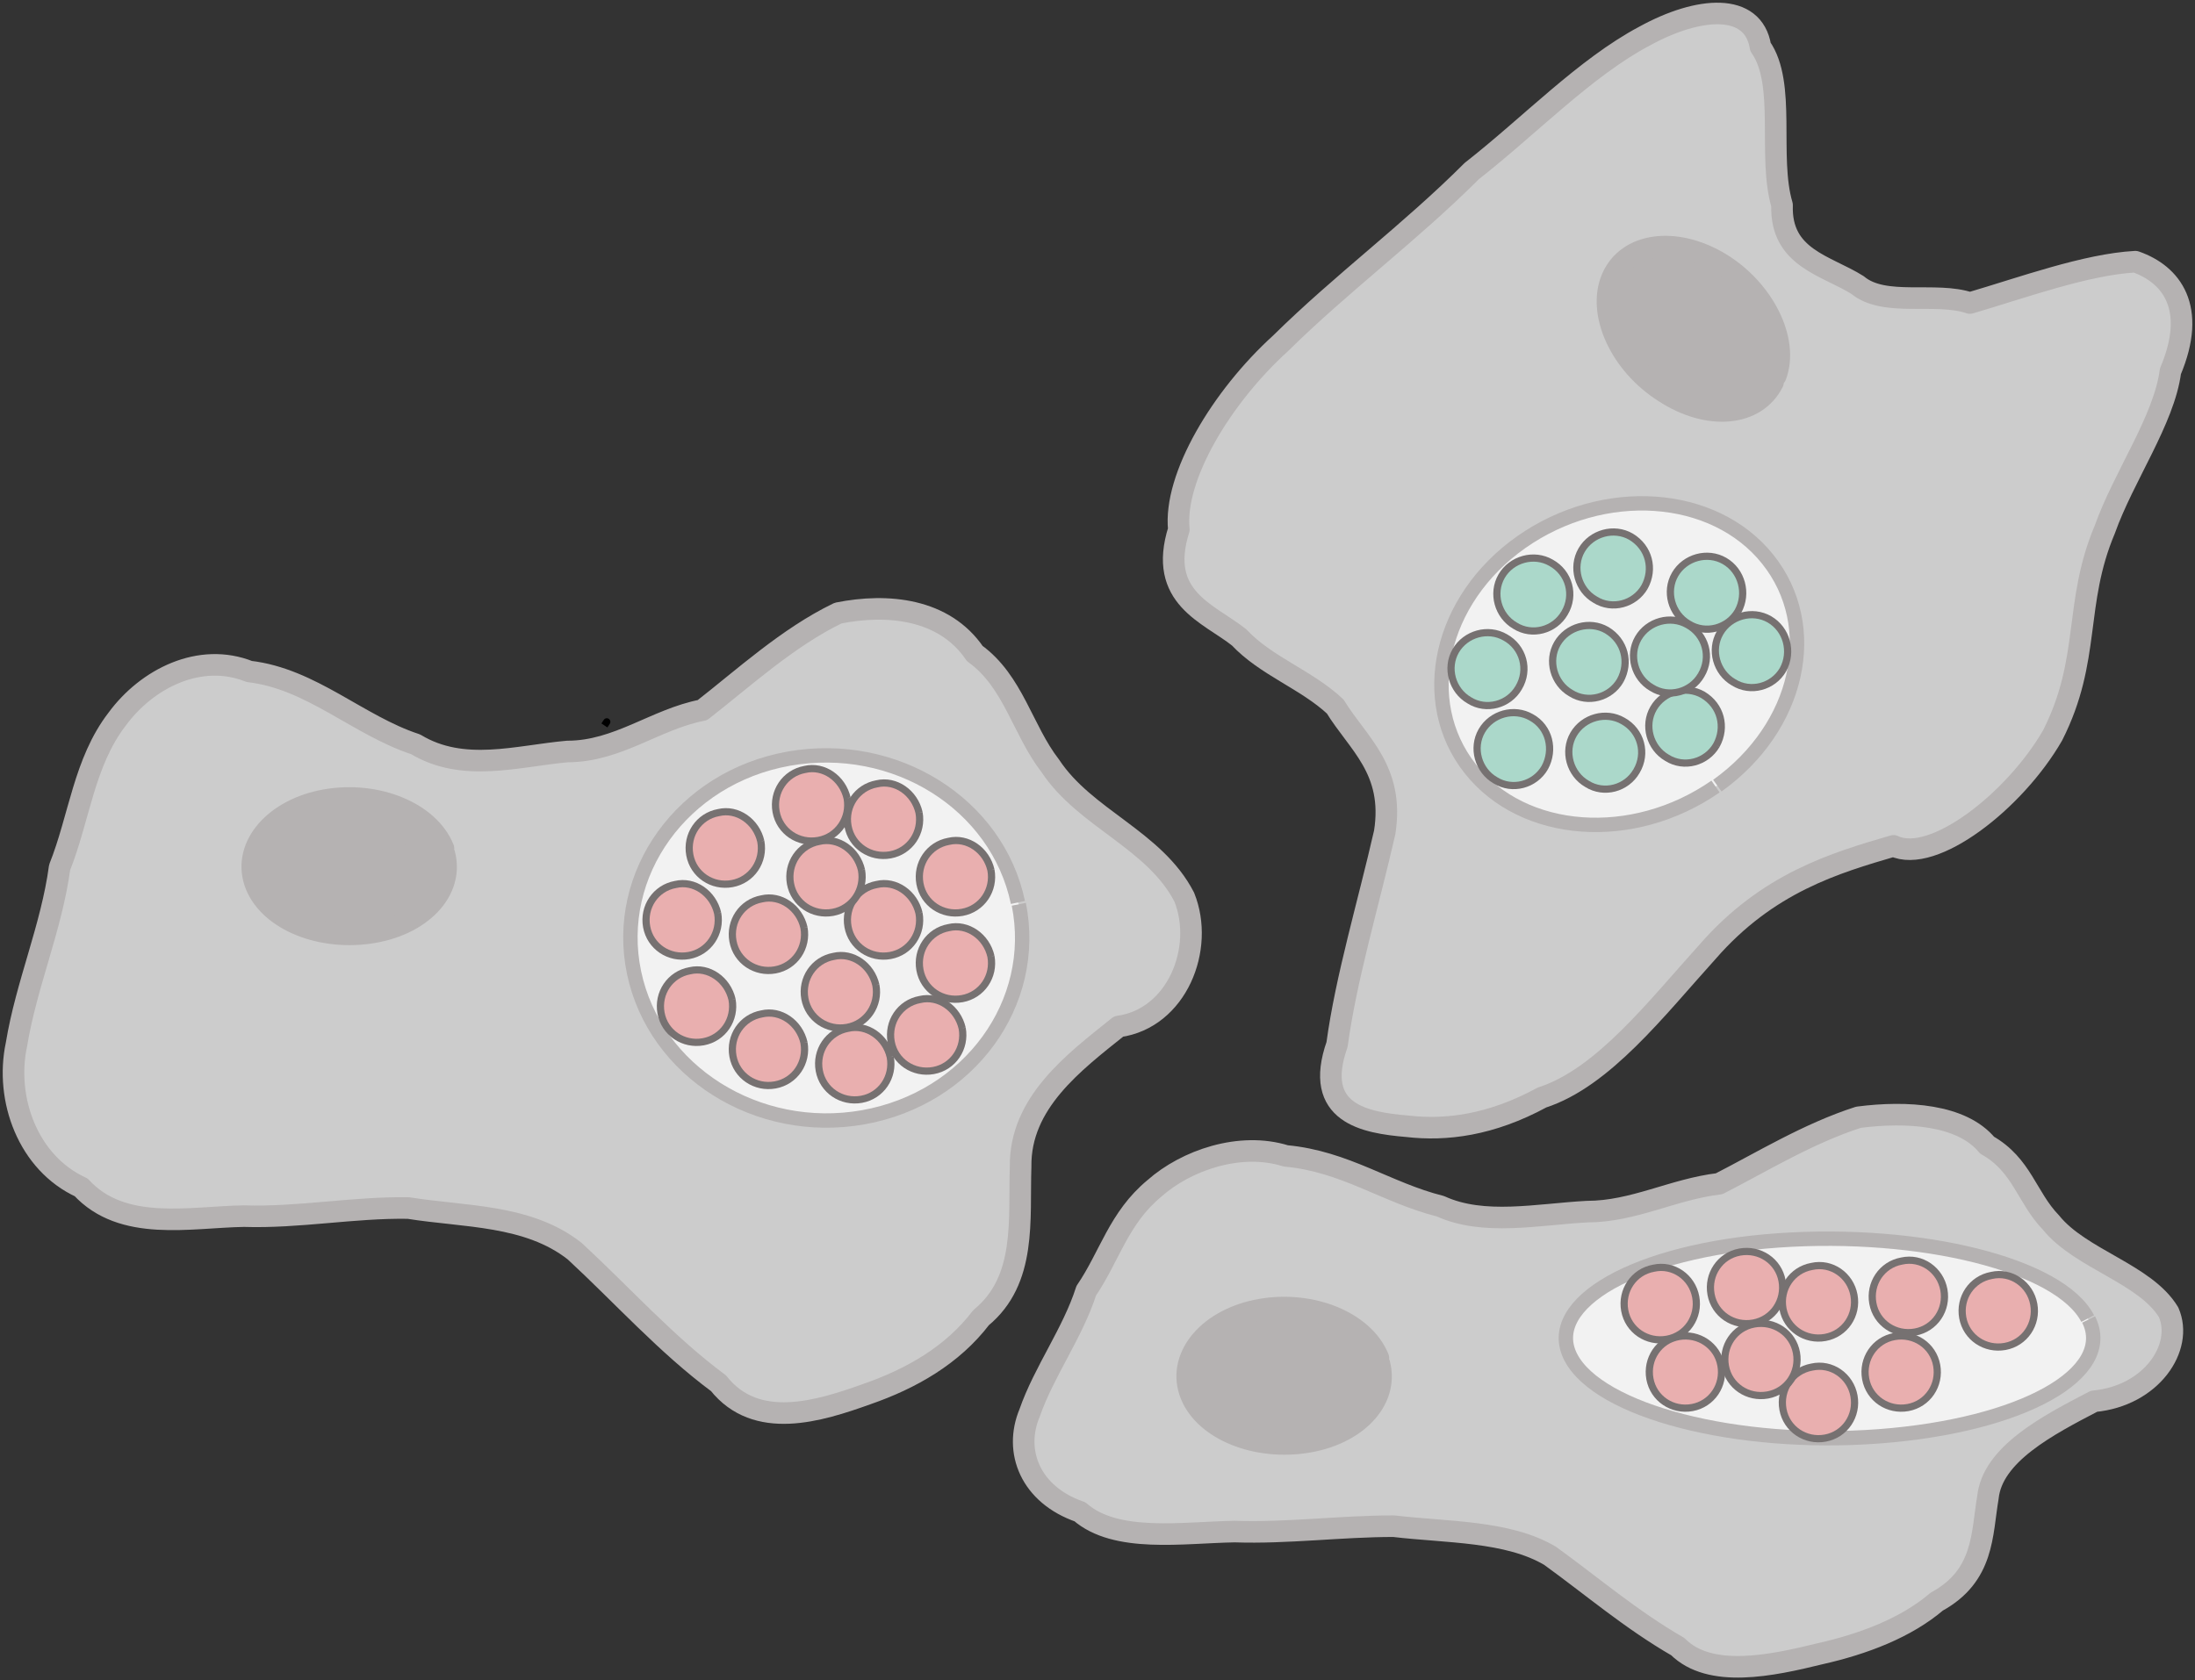 <?xml version="1.0" encoding="UTF-8" standalone="no"?>
<svg
   xmlns:dc="http://purl.org/dc/elements/1.1/"
   xmlns:cc="http://creativecommons.org/ns#"
   xmlns:rdf="http://www.w3.org/1999/02/22-rdf-syntax-ns#"
   xmlns:svg="http://www.w3.org/2000/svg"
   xmlns="http://www.w3.org/2000/svg"
   xmlns:sodipodi="http://sodipodi.sourceforge.net/DTD/sodipodi-0.dtd"
   xmlns:inkscape="http://www.inkscape.org/namespaces/inkscape"
   version="1.1"
   id="svg4331"
   x="0px"
   y="0px"
   viewBox="0 0 244.166 186.965"
   xml:space="preserve"
   sodipodi:docname="logo.svg"
   width="244.166"
   height="186.965"
   inkscape:export-filename="/Users/McHorn/Documents/FunChlam/FunChlam/assets/images/logo.png"
   inkscape:export-xdpi="14.611683"
   inkscape:export-ydpi="14.611683"
   inkscape:version="1.0.2 (e86c8708, 2021-01-15)"><rect x="0" y="0" width="244.166" height="186.965" fill="#333333" stroke="none"/><defs
   id="defs916" /><sodipodi:namedview
   pagecolor="#ffffff"
   bordercolor="#666666"
   borderopacity="1"
   objecttolerance="10"
   gridtolerance="10"
   guidetolerance="10"
   inkscape:pageopacity="0"
   inkscape:pageshadow="2"
   inkscape:window-width="1280"
   inkscape:window-height="800"
   id="namedview914"
   showgrid="false"
   fit-margin-top="0.3"
   fit-margin-left="0.3"
   fit-margin-right="0.3"
   fit-margin-bottom="0.3"
   inkscape:zoom="2.0683641"
   inkscape:cx="112.79308"
   inkscape:cy="55.289637"
   inkscape:window-x="0"
   inkscape:window-y="0"
   inkscape:window-maximized="0"
   inkscape:current-layer="svg4331" />
<style
   type="text/css"
   id="style833">
	.st0{fill:none;stroke:#000000;stroke-width:0.8;stroke-miterlimit:3.2;}
	.st1{fill-rule:evenodd;clip-rule:evenodd;fill:#D5E5FF;}
	
		.st2{fill-rule:evenodd;clip-rule:evenodd;fill:#CCCCCC;stroke:#B5B2B2;stroke-width:2.4;stroke-linejoin:round;stroke-miterlimit:3.2;}
	.st3{fill:#B5B2B2;stroke:#B5B2B2;stroke-width:2.4;stroke-linejoin:round;stroke-miterlimit:3.2;}
	.st4{fill-rule:evenodd;clip-rule:evenodd;fill:#F2F2F2;stroke:#B5B2B2;stroke-width:1.6;stroke-miterlimit:3.2;}
	.st5{fill-rule:evenodd;clip-rule:evenodd;fill:#E9AFAF;stroke:#767171;stroke-width:0.8;stroke-miterlimit:3.2;}
	.st6{fill-rule:evenodd;clip-rule:evenodd;fill:#ABD8CA;stroke:#767171;stroke-width:0.8;stroke-miterlimit:3.2;}
	.st7{fill:#999999;fill-opacity:0;}
</style>
<path
   id="path5249"
   class="st0"
   d="M -208.169,168.018" />
<path
   id="path5261"
   class="st0"
   d="m 317.131,492.018 v 0" />
<path
   id="path5549"
   class="st1"
   d="M -260.669,-276.282" />
<g
   id="flowRoot4595"
   transform="translate(-25.569,324.386)">
</g>
<g
   id="flowRoot4609"
   transform="translate(-184.141,332.1)">
</g>
<g
   id="flowRoot4629"
   transform="translate(20.716,523.529)">
</g>
<g
   id="flowRoot4637"
   transform="translate(-28.426,269.529)">
</g>
<g
   id="flowRoot4655"
   transform="translate(11.574,332.386)">
</g>
<g
   id="flowRoot4667"
   transform="translate(23.002,295.243)">
</g>
<g
   id="flowRoot4675"
   transform="translate(-25.569,272.386)">
</g>
<g
   id="flowRoot4691"
   transform="translate(24.431,296.386)">
</g>
<g
   id="flowRoot4703"
   transform="translate(64.431,267.815)">
</g>
<g
   id="flowRoot4729"
   transform="translate(-49.855,322.958)">
</g>
<g
   id="flowRoot4743"
   transform="translate(186.57,371.041)">
</g>
<g
   id="flowRoot4759"
   transform="translate(-210.426,471.243)">
</g>
<g
   id="flowRoot4767"
   transform="translate(147.262,541.871)">
</g>
<g
   id="flowRoot4775"
   transform="translate(-35.569,333.243)">
</g>
<g
   id="flowRoot4787"
   transform="translate(-1.569,290.958)">
</g>
<g
   id="flowRoot4799"
   transform="translate(20.145,282.386)">
</g>
<g
   id="flowRoot4807"
   transform="translate(-32.651,556.625)">
</g>
<g
   id="flowRoot4819"
   transform="translate(225.495,565.179)">
</g>
<g
   id="flowRoot4827"
   transform="translate(-15.569,302.386)">
</g>
<g
   id="flowRoot5254"
   transform="translate(-148.46,294.487)">
</g>
<g
   id="g876"
   transform="translate(-15.569,-5.882)">
	<path
   id="path5083"
   class="st0"
   d="m 82.8,86.6 c 0.6,-0.9 0,0 0,0 z" />
	<path
   id="path5056"
   class="st2"
   d="m 93.7,84.9 c 4.5,-3.5 9.5,-8.1 15.1,-10.8 5.5,-1.1 11.8,-0.5 15.2,4.5 4.3,3.1 5.3,8.5 8.4,12.5 3.9,5.9 11.6,8.2 14.9,14.6 2.3,5.7 -0.8,13.5 -7.3,14.4 -5,4 -11,8.5 -10.9,15.6 -0.2,5.9 0.7,12.6 -4.4,16.8 -3.2,4.2 -7.8,6.8 -12.7,8.5 -5.3,1.9 -12.3,4.1 -16.5,-1.2 -5.8,-4.3 -10.7,-9.8 -16,-14.7 -5.2,-4.1 -12.3,-3.8 -18.5,-4.8 -6.1,-0.1 -12.2,1.1 -18.3,0.9 -6,0.1 -13.5,1.8 -18.1,-3.2 -5.9,-2.7 -8.5,-9.8 -7.2,-15.9 1.1,-6.7 3.9,-13 4.8,-19.7 2.2,-5.5 2.7,-11.7 6.4,-16.5 3.3,-4.5 9.2,-7.5 14.7,-5.3 6.9,0.8 12.1,6 18.5,8.1 5.3,3.2 11.3,1.3 16.9,0.8 5.6,0 9.8,-3.6 15,-4.6 z" />
	<path
   id="path5060"
   class="st3"
   d="m 65,100.9 c 1.1,4.1 -2.6,8 -8.4,8.8 -5.8,0.8 -11.4,-1.7 -12.7,-5.7 -1.3,-4 2.2,-8.1 7.9,-9.1 5.7,-1 11.5,1.4 13.1,5.4 l -10.4,2 z" />
	<path
   id="path5075"
   class="st4"
   d="m 128.9,106.5 c 2.2,11 -5.5,21.6 -17.3,23.7 -11.8,2.1 -23.2,-5.1 -25.5,-16.1 -2.3,-11 5.4,-21.7 17.2,-23.8 11.8,-2.1 23.2,5 25.5,16" />
	<path
   id="path5147"
   class="st5"
   d="m 125.8,112.3 c 0.4,2.2 -1,4.3 -3.2,4.7 -2.2,0.4 -4.3,-1 -4.7,-3.2 -0.4,-2.2 1,-4.3 3.2,-4.7 2.1,-0.5 4.2,1 4.7,3.2" />
	<path
   id="path5266"
   class="st5"
   d="m 125.8,102.7 c 0.4,2.2 -1,4.3 -3.2,4.7 -2.2,0.4 -4.3,-1 -4.7,-3.2 -0.4,-2.2 1,-4.3 3.2,-4.7 2.1,-0.5 4.2,1 4.7,3.2" />
	<path
   id="path5268"
   class="st5"
   d="m 117.8,107.5 c 0.4,2.2 -1,4.3 -3.2,4.7 -2.2,0.4 -4.3,-1 -4.7,-3.2 -0.4,-2.2 1,-4.3 3.2,-4.7 2.1,-0.5 4.2,1 4.7,3.2" />
	<path
   id="path5270"
   class="st5"
   d="m 122.6,120.3 c 0.4,2.2 -1,4.3 -3.2,4.7 -2.2,0.4 -4.3,-1 -4.7,-3.2 -0.4,-2.2 1,-4.3 3.2,-4.7 2.1,-0.5 4.2,1 4.7,3.2" />
	<path
   id="path5272"
   class="st5"
   d="m 114.6,123.5 c 0.4,2.2 -1,4.3 -3.2,4.7 -2.2,0.4 -4.3,-1 -4.7,-3.2 -0.4,-2.2 1,-4.3 3.2,-4.7 2.1,-0.5 4.2,1 4.7,3.2" />
	<path
   id="path5274"
   class="st5"
   d="m 113,115.5 c 0.4,2.2 -1,4.3 -3.2,4.7 -2.2,0.4 -4.3,-1 -4.7,-3.2 -0.4,-2.2 1,-4.3 3.2,-4.7 2.1,-0.5 4.2,1 4.7,3.2" />
	<path
   id="path5276"
   class="st5"
   d="m 105,121.9 c 0.4,2.2 -1,4.3 -3.2,4.7 -2.2,0.4 -4.3,-1 -4.7,-3.2 -0.4,-2.2 1,-4.3 3.2,-4.7 2.1,-0.5 4.2,1 4.7,3.2" />
	<path
   id="path5278"
   class="st5"
   d="m 97,117.1 c 0.4,2.2 -1,4.3 -3.2,4.7 -2.2,0.4 -4.3,-1 -4.7,-3.2 -0.4,-2.2 1,-4.3 3.2,-4.7 2.1,-0.5 4.2,1 4.7,3.2" />
	<path
   id="path5280"
   class="st5"
   d="m 95.4,107.5 c 0.4,2.2 -1,4.3 -3.2,4.7 -2.2,0.4 -4.3,-1 -4.7,-3.2 -0.4,-2.2 1,-4.3 3.2,-4.7 2.1,-0.5 4.2,1 4.7,3.2" />
	<path
   id="path5282"
   class="st5"
   d="m 105,109.1 c 0.4,2.2 -1,4.3 -3.2,4.7 -2.2,0.4 -4.3,-1 -4.7,-3.2 -0.4,-2.2 1,-4.3 3.2,-4.7 2.1,-0.5 4.2,1 4.7,3.2" />
	<path
   id="path5284"
   class="st5"
   d="m 100.2,99.5 c 0.4,2.2 -1,4.3 -3.2,4.7 -2.2,0.4 -4.3,-1 -4.7,-3.2 -0.4,-2.2 1,-4.3 3.2,-4.7 2.1,-0.5 4.2,1 4.7,3.2" />
	<path
   id="path5286"
   class="st5"
   d="m 111.4,102.7 c 0.4,2.2 -1,4.3 -3.2,4.7 -2.2,0.4 -4.3,-1 -4.7,-3.2 -0.4,-2.2 1,-4.3 3.2,-4.7 2.1,-0.5 4.2,1 4.7,3.2" />
	<path
   id="path5288"
   class="st5"
   d="m 117.8,96.3 c 0.4,2.2 -1,4.3 -3.2,4.7 -2.2,0.4 -4.3,-1 -4.7,-3.2 -0.4,-2.2 1,-4.3 3.2,-4.7 2.1,-0.5 4.2,1 4.7,3.2" />
	<path
   id="path5290"
   class="st5"
   d="m 109.8,94.7 c 0.4,2.2 -1,4.3 -3.2,4.7 -2.2,0.4 -4.3,-1 -4.7,-3.2 -0.4,-2.2 1,-4.3 3.2,-4.7 2.1,-0.5 4.2,1 4.7,3.2" />
</g>
<g
   id="flowRoot5389"
   transform="translate(-121.569,304.386)">
</g>
<g
   id="flowRoot5417"
   transform="translate(-72.013,291.658)">
</g>
<g
   id="flowRoot5427"
   transform="translate(-148.096,316.639)">
</g>
<g
   id="flowRoot5712"
   transform="matrix(1.021,0,0,1,-23.201,292.386)">
</g>
<g
   id="flowRoot5632"
   transform="translate(763.349,570.625)">
</g>
<g
   id="g897"
   transform="translate(-15.569,-5.882)">
	<path
   id="path5083_00000059276891369047617780000006973304301429011075_"
   class="st0"
   d="m 198.4,54 c 1,-0.3 0,0 0,0 z" />
	<path
   id="path5056_00000103238801910753407910000017137377469887132065_"
   class="st2"
   d="m 234.7,39.6 c 5.8,-1.7 12.9,-4.3 18.4,-4.6 4,1.4 6.9,5.1 3.9,12.2 -0.7,5.4 -5.2,11.7 -7.3,17.6 -3.5,8.3 -1.5,14.4 -5.8,22.9 -4.2,7.3 -13.3,14.4 -17.7,12.3 -6.5,1.9 -14,4.1 -20.7,11.8 -5.7,6.3 -11.6,14 -18.4,16.2 -5.7,3.1 -10.7,3.7 -15,3.2 -4.7,-0.4 -10.5,-1.4 -7.8,-9.1 1,-7.4 3.5,-15.7 5.3,-23.6 1.1,-7 -3,-9.9 -5.5,-14 -3.2,-3 -7.7,-4.5 -10.7,-7.7 -3.4,-2.7 -9.1,-4.4 -6.7,-12 -0.6,-5.8 4.7,-14.7 11.3,-20.7 6.9,-6.8 14.4,-12.3 21.3,-19.2 6.4,-5 12.6,-11.5 19.2,-15 6,-3.3 12.1,-3.8 12.9,1.2 2.9,4.1 0.8,12.2 2.4,17.6 -0.2,5.9 4.9,6.7 8.4,8.9 3,2.5 8.7,0.7 12.5,2 z" />
	<path
   id="path5060_00000107550787865478081680000011856837243915271350_"
   class="st3"
   d="m 212.8,48.4 c -1.9,3.8 -7.2,4.3 -12.1,1.1 -4.9,-3.1 -7.5,-8.8 -5.8,-12.7 1.7,-3.9 7,-4.6 11.9,-1.7 4.9,2.9 7.8,8.6 6.3,12.6 l -9.2,-5.3 z" />
	<path
   id="path5075_00000093865821796266536670000016334087633780657816_"
   class="st4"
   d="m 206.4,93.4 c -9.2,6.4 -21.4,5.5 -27.3,-2 -5.9,-7.5 -3.4,-18.8 5.7,-25.2 9.1,-6.4 21.4,-5.6 27.4,1.9 6,7.5 3.5,18.7 -5.6,25.2" />
	<path
   id="path5268_00000067195531174075590380000005012719617224510654_"
   class="st6"
   d="m 206.5,88.8 c -1.1,1.9 -3.6,2.6 -5.5,1.4 -1.9,-1.1 -2.6,-3.6 -1.5,-5.5 1.1,-1.9 3.6,-2.6 5.5,-1.5 2,1.2 2.6,3.6 1.5,5.6" />
	<path
   id="path5274_00000084520717212585267650000006434485750952599971_"
   class="st6"
   d="m 197.6,91.7 c -1.1,1.9 -3.6,2.6 -5.5,1.4 -1.9,-1.1 -2.6,-3.6 -1.5,-5.5 1.1,-1.9 3.6,-2.6 5.5,-1.5 2,1.1 2.7,3.6 1.5,5.6" />
	<path
   id="path5276_00000044863214434240690630000004007988335991676863_"
   class="st6"
   d="m 187.4,91.3 c -1.1,1.9 -3.6,2.6 -5.5,1.4 -1.9,-1.1 -2.6,-3.6 -1.5,-5.5 1.1,-1.9 3.6,-2.6 5.5,-1.5 2,1.1 2.6,3.6 1.5,5.6" />
	<path
   id="path5278_00000039820918364007740010000000354443205080888248_"
   class="st6"
   d="m 184.5,82.4 c -1.1,1.9 -3.6,2.6 -5.5,1.4 -1.9,-1.1 -2.6,-3.6 -1.5,-5.5 1.1,-1.9 3.6,-2.6 5.5,-1.5 2,1.1 2.7,3.6 1.5,5.6" />
	<path
   id="path5280_00000102522834098983721800000001350446434925227942_"
   class="st6"
   d="m 189.6,74.1 c -1.1,1.9 -3.6,2.6 -5.5,1.4 -1.9,-1.1 -2.6,-3.6 -1.5,-5.5 1.1,-1.9 3.6,-2.6 5.5,-1.5 2,1.1 2.7,3.6 1.5,5.6" />
	<path
   id="path5282_00000093174729962868254770000017057795988529864869_"
   class="st6"
   d="m 195.8,81.6 c -1.1,1.9 -3.6,2.6 -5.5,1.4 -1.9,-1.1 -2.6,-3.6 -1.5,-5.5 1.1,-1.9 3.6,-2.6 5.5,-1.5 2,1.2 2.6,3.6 1.5,5.6" />
	<path
   id="path5284_00000029732342371079496070000008664688585600884924_"
   class="st6"
   d="m 198.5,71.2 c -1.1,1.9 -3.6,2.6 -5.5,1.4 -1.9,-1.1 -2.6,-3.6 -1.5,-5.5 1.1,-1.9 3.6,-2.6 5.5,-1.5 2,1.2 2.6,3.6 1.5,5.6" />
	<path
   id="path5286_00000012443819299751418940000006465794437035552447_"
   class="st6"
   d="m 204.8,81 c -1.1,1.9 -3.6,2.6 -5.5,1.4 -1.9,-1.1 -2.6,-3.6 -1.5,-5.5 1.1,-1.9 3.6,-2.6 5.5,-1.5 2,1.1 2.7,3.6 1.5,5.6" />
	<path
   id="path5288_00000165926754611439074590000017108548630231499704_"
   class="st6"
   d="m 213.9,80.4 c -1.1,1.9 -3.6,2.6 -5.5,1.4 -1.9,-1.1 -2.6,-3.6 -1.5,-5.5 1.1,-1.9 3.6,-2.6 5.5,-1.5 1.9,1.1 2.6,3.6 1.5,5.6" />
	<path
   id="path5290_00000081631604988566137510000013336282422898833587_"
   class="st6"
   d="m 208.9,73.9 c -1.1,1.9 -3.6,2.6 -5.5,1.4 -1.9,-1.1 -2.6,-3.6 -1.5,-5.5 1.1,-1.9 3.6,-2.6 5.5,-1.5 1.9,1.1 2.6,3.6 1.5,5.6" />
</g>
<path
   id="path5456"
   class="st7"
   d="m 154.831,157.918 c -0.6,-0.2 -1,-1.1 -1,-1.9 0,-1.3 0.8,-1.5 5.3,-1.8 2.9,-0.1 5.3,0 5.3,0.3 0,0.3 -0.7,1.3 -1.6,2.2 -1.6,1.7 -5.5,2.2 -8,1.2 z" />
<path
   id="path5458"
   class="st7"
   d="m 154.831,157.918 c -0.6,-0.2 -1,-1.1 -1,-1.9 0,-1.3 0.8,-1.5 5.3,-1.8 2.9,-0.1 5.3,0 5.3,0.3 0,0.3 -0.7,1.3 -1.6,2.2 -1.6,1.7 -5.5,2.2 -8,1.2 z" />
<path
   id="path5056_00000052069335159539748190000008650470828489771174_"
   class="st2"
   d="m 191.231,131.718 c 4.7,-2.4 9.9,-5.6 15.5,-7.4 5.4,-0.7 11.5,-0.3 14.3,3.1 3.9,2.2 4.4,5.8 7.1,8.6 3.3,4.1 10.5,5.7 13.1,10 1.7,3.9 -1.9,9.3 -8.3,9.9 -5.2,2.7 -11.3,5.9 -11.8,10.7 -0.7,4.1 -0.4,8.7 -5.7,11.6 -3.4,2.9 -8.1,4.7 -13,5.8 -5.3,1.3 -12.2,2.8 -15.8,-0.8 -5.2,-3 -9.5,-6.7 -14.2,-10.1 -4.7,-2.8 -11.5,-2.6 -17.4,-3.3 -5.9,0 -11.8,0.8 -17.7,0.6 -5.8,0.1 -13.2,1.3 -17.2,-2.2 -5.5,-1.9 -7.4,-6.7 -5.6,-11 1.6,-4.6 4.8,-8.9 6.3,-13.6 2.6,-3.8 3.6,-8.1 7.6,-11.4 3.5,-3.1 9.5,-5.2 14.6,-3.6 6.6,0.6 11.2,4.1 17.2,5.6 4.8,2.2 10.8,0.9 16.3,0.6 5.2,0 9.6,-2.5 14.7,-3.1 z" />
<path
   id="path5060_00000027588478467163858820000007547089630531081360_"
   class="st3"
   d="m 153.431,151.718 c 1.1,4.1 -2.6,8 -8.4,8.8 -5.8,0.8 -11.4,-1.7 -12.7,-5.7 -1.3,-4 2.2,-8.1 7.9,-9.1 5.7,-1 11.5,1.4 13.1,5.4 l -10.4,2 z" />
<path
   id="path5075_00000150781233030608112070000010324242951201161373_"
   class="st4"
   d="m 232.331,146.818 c 3,6 -7.4,11.8 -23.3,13 -15.9,1.2 -31.2,-2.8 -34.3,-8.8 -3.1,-6 7.3,-11.9 23.1,-13 15.8,-1.1 31.3,2.7 34.4,8.7" />
<path
   id="path5147_00000136400832348946425930000004440260110483554468_"
   class="st5"
   d="m 226.231,145.118 c 0.4,2.2 -1,4.3 -3.2,4.7 -2.2,0.4 -4.3,-1 -4.7,-3.2 -0.4,-2.2 1,-4.3 3.2,-4.7 2.2,-0.5 4.3,1 4.7,3.2" />
<path
   id="path5266_00000034059500645265023930000011825468369493759935_"
   class="st5"
   d="m 216.231,143.518 c 0.4,2.2 -1,4.3 -3.2,4.7 -2.2,0.4 -4.3,-1 -4.7,-3.2 -0.4,-2.2 1,-4.3 3.2,-4.7 2.2,-0.5 4.3,1 4.7,3.2" />
<path
   id="path5268_00000074437720160055231810000004402291622142748346_"
   class="st5"
   d="m 206.231,155.318 c 0.4,2.2 -1,4.3 -3.2,4.7 -2.2,0.4 -4.3,-1 -4.7,-3.2 -0.4,-2.2 1,-4.3 3.2,-4.7 2.2,-0.5 4.3,1 4.7,3.2" />
<path
   id="path5278_00000178900268769939972220000012686728727829480325_"
   class="st5"
   d="m 191.431,151.918 c 0.4,2.2 -1,4.3 -3.2,4.7 -2.2,0.4 -4.3,-1 -4.7,-3.2 -0.4,-2.2 1,-4.3 3.2,-4.7 2.2,-0.4 4.3,1 4.7,3.2" />
<path
   id="path5282_00000015316200849700008610000010694591010182260157_"
   class="st5"
   d="m 215.431,151.918 c 0.4,2.2 -1,4.3 -3.2,4.7 -2.2,0.4 -4.3,-1 -4.7,-3.2 -0.4,-2.2 1,-4.3 3.2,-4.7 2.2,-0.4 4.3,1 4.7,3.2" />
<path
   id="path5284_00000143605609172124056260000004449255232377860741_"
   class="st5"
   d="m 188.631,144.318 c 0.4,2.2 -1,4.3 -3.2,4.7 -2.2,0.4 -4.3,-1 -4.7,-3.2 -0.4,-2.2 1,-4.3 3.2,-4.7 2.2,-0.5 4.3,1 4.7,3.2" />
<path
   id="path5286_00000072962420051498134280000011496334922092486279_"
   class="st5"
   d="m 199.831,150.518 c 0.4,2.2 -1,4.3 -3.2,4.7 -2.2,0.4 -4.3,-1 -4.7,-3.2 -0.4,-2.2 1,-4.3 3.2,-4.7 2.2,-0.4 4.3,1 4.7,3.2" />
<path
   id="path5288_00000074430625679273794220000000160860254644894597_"
   class="st5"
   d="m 206.231,144.118 c 0.4,2.2 -1,4.3 -3.2,4.7 -2.2,0.4 -4.3,-1 -4.7,-3.2 -0.4,-2.2 1,-4.3 3.2,-4.7 2.2,-0.5 4.3,1 4.7,3.2" />
<path
   id="path5290_00000085938224611791288840000015451088062082647971_"
   class="st5"
   d="m 198.231,142.518 c 0.4,2.2 -1,4.3 -3.2,4.7 -2.2,0.4 -4.3,-1 -4.7,-3.2 -0.4,-2.2 1,-4.3 3.2,-4.7 2.2,-0.4 4.3,1 4.7,3.2" />
</svg>
